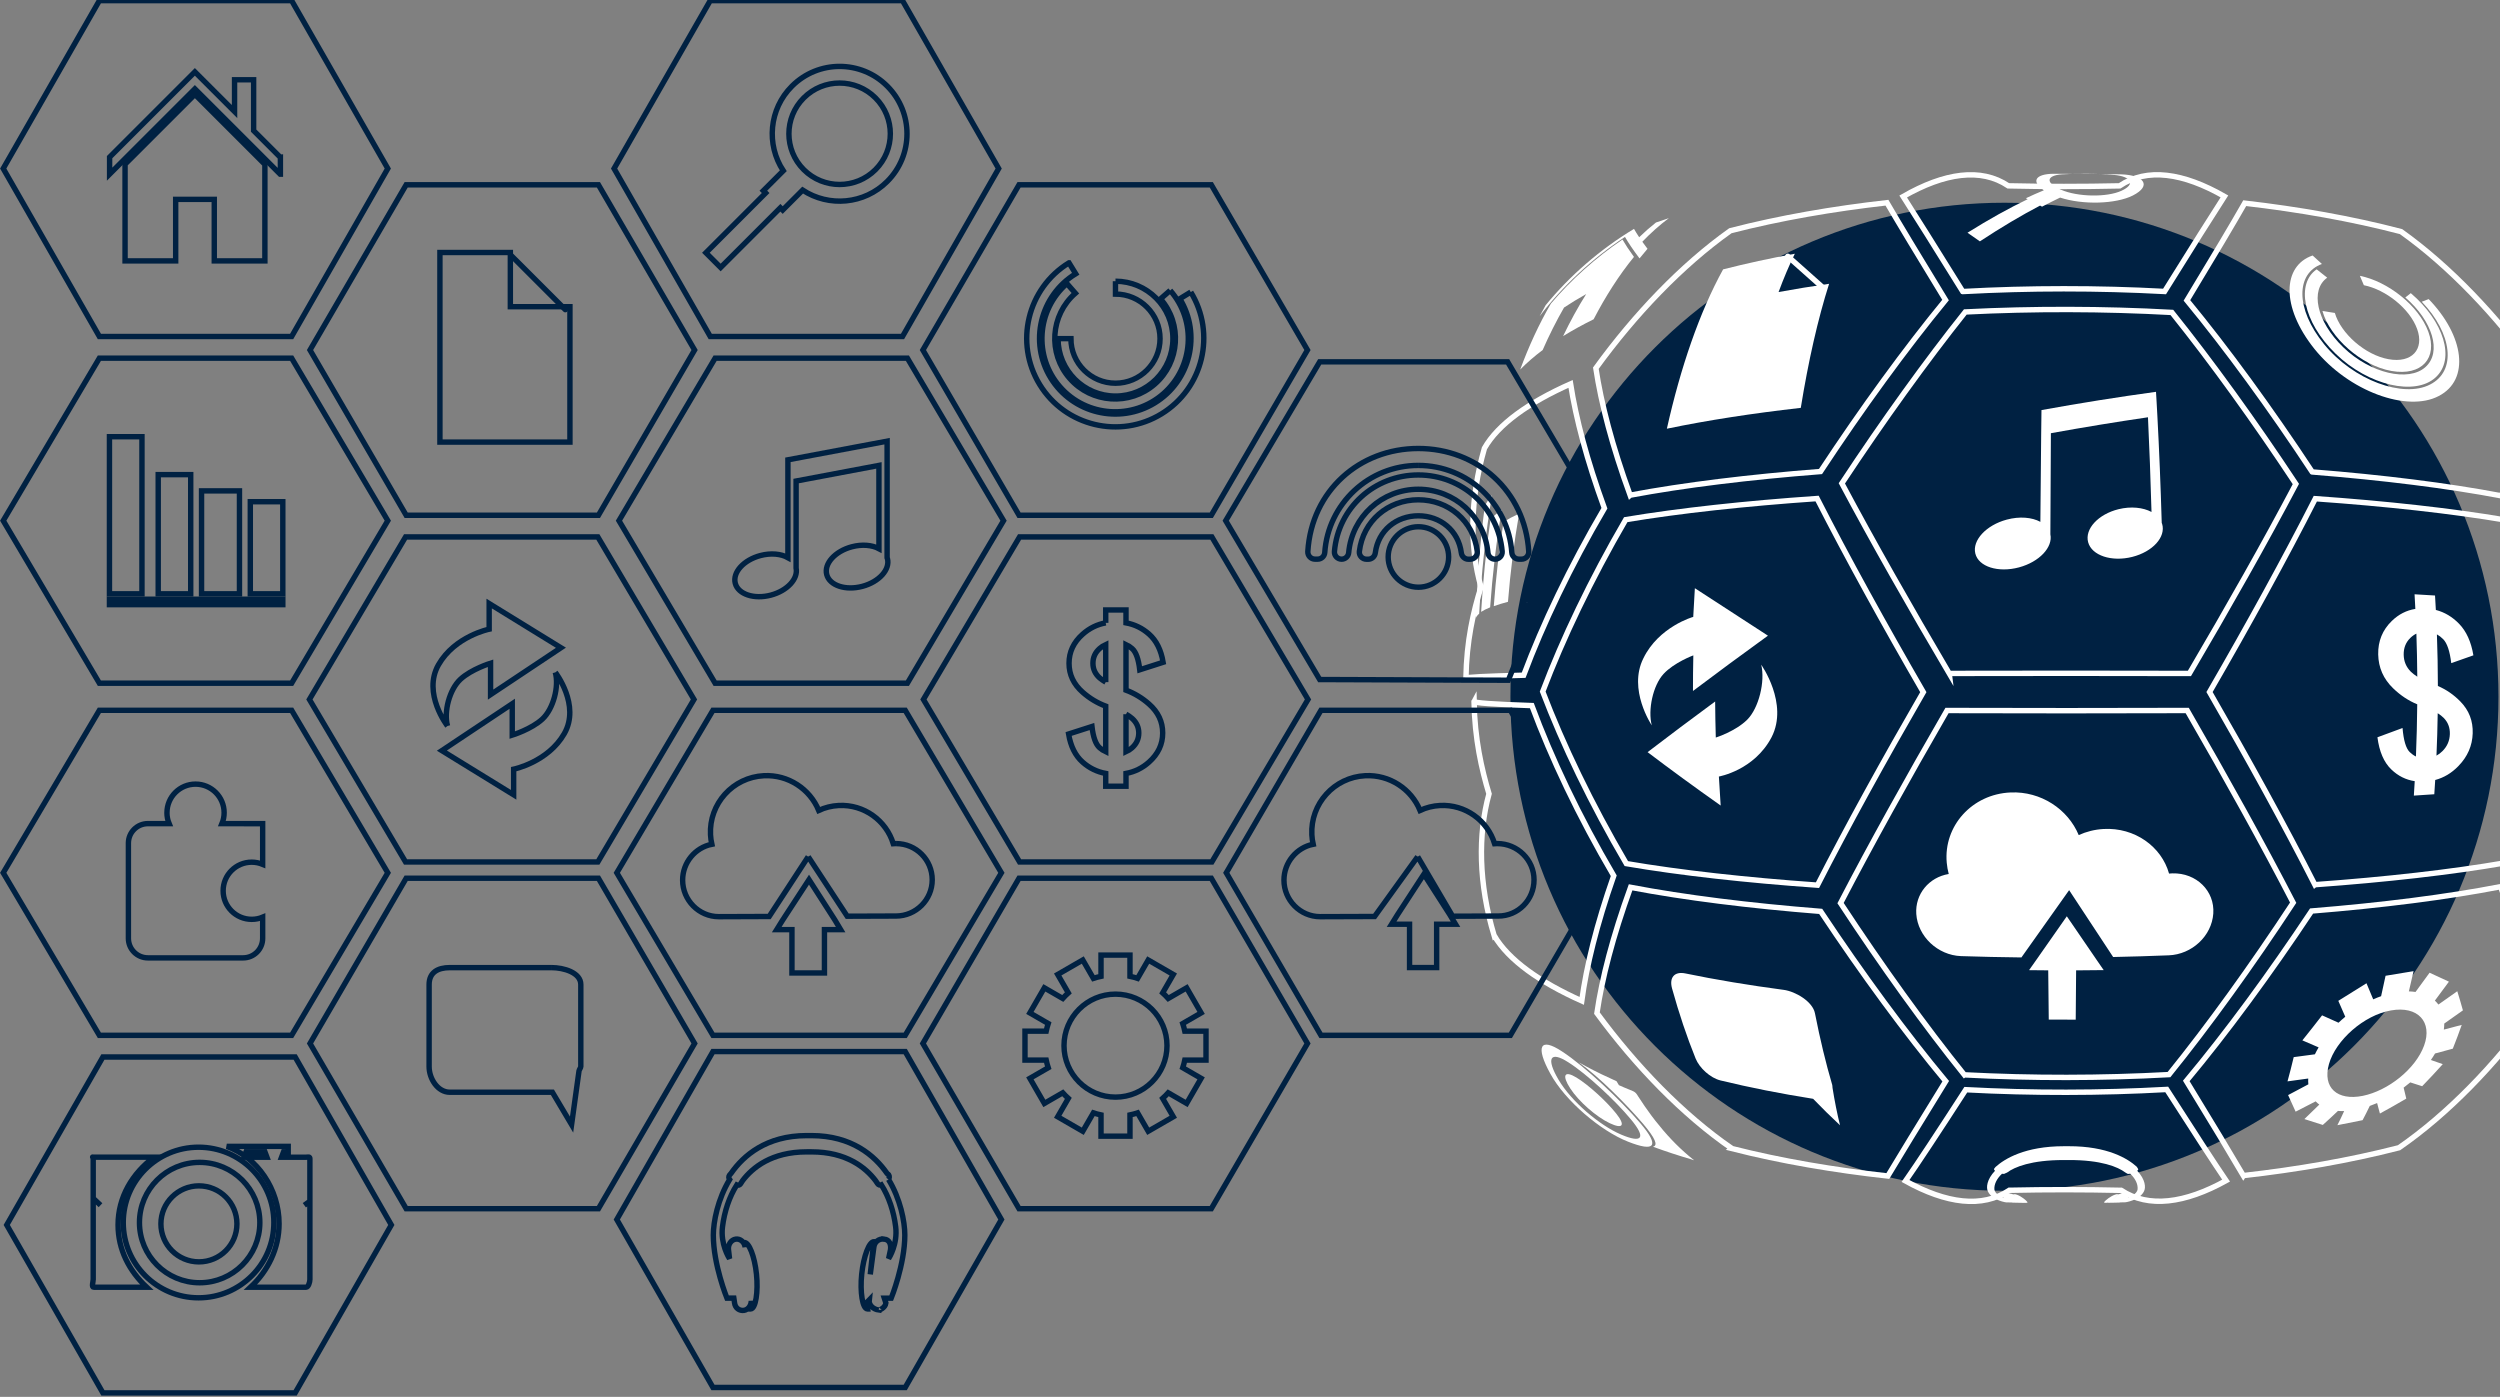 <svg width="162.9mm" height="91.02mm" version="1.1" viewBox="0 0 162.9 91.02" xmlns="http://www.w3.org/2000/svg"><rect x="0" y="0" width="162.9" height="91.02" fill="#808080" stroke="none"/><defs><clipPath id="clipPath2137"><path d="m18.81 329h297.9v-258h-297.9z"/></clipPath></defs><g transform="translate(-15.58 -122.5)"><path d="m114 167.9c0 17.78 14.41 32.19 32.19 32.19s32.19-14.41 32.19-32.19c0-17.78-14.41-32.19-32.19-32.19s-32.19 14.41-32.19 32.19" style="fill:#002142"/><g transform="matrix(.353 0 0 -.353 8.945 238.5)"><g transform="translate(448.7 132.2)"><path d="m0 0c1.241 4.388 6.433 9.02 11.44 9.897 5.005 0.89 7.698-2.155 6.12-6.479-1.581-4.345-6.674-8.357-11.34-9.293-4.66-0.932-7.46 1.484-6.221 5.875m-6.509 1.279c-0.368-1.545-0.75-3.039-1.146-4.477 1.283 0.166 2.557 0.341 3.823 0.524-0.017-0.372-7e-3 -0.729 0.027-1.07-1.249-0.676-2.496-1.338-3.741-1.986 0.497-1.068 0.96-2.088 1.39-3.061 1.23 0.619 2.463 1.253 3.698 1.903 0.204-0.218 0.429-0.416 0.674-0.596-0.921-0.918-1.84-1.81-2.756-2.673 1.165-0.385 2.299-0.745 3.4-1.085 0.932 0.835 1.865 1.7 2.798 2.591 0.367-0.03 0.748-0.04 1.145-0.028-0.408-0.901-0.825-1.771-1.25-2.607 1.565 0.294 3.116 0.601 4.651 0.925 0.452 0.845 0.893 1.723 1.326 2.629 0.452 0.158 0.904 0.337 1.354 0.53 0.189-0.668 0.362-1.313 0.518-1.937 1.63 0.89 3.254 1.81 4.868 2.759-0.147 0.652-0.309 1.326-0.488 2.021 0.418 0.313 0.827 0.637 1.225 0.974 0.748-0.247 1.48-0.483 2.195-0.707 1.284 1.319 2.553 2.678 3.807 4.074-0.717 0.242-1.45 0.497-2.201 0.763 0.276 0.395 0.534 0.797 0.77 1.203 1.109 0.288 2.202 0.585 3.279 0.888 0.572 1.427 1.122 2.892 1.65 4.394-1.084-0.298-2.186-0.589-3.305-0.872 0.054 0.384 0.078 0.756 0.079 1.117 1.161 0.803 2.309 1.614 3.443 2.433-0.317 1.143-0.663 2.321-1.039 3.535-1.147-0.826-2.31-1.646-3.485-2.46-0.193 0.259-0.41 0.501-0.652 0.723 0.874 1.155 1.738 2.323 2.592 3.5-1.152 0.524-2.344 1.076-3.571 1.652-0.856-1.194-1.721-2.379-2.595-3.553-0.392 0.059-0.801 0.098-1.229 0.108 0.3 1.226 0.589 2.472 0.868 3.734-1.691-0.297-3.415-0.58-5.168-0.852-0.264-1.276-0.539-2.534-0.824-3.771-0.489-0.171-0.975-0.366-1.458-0.581-0.396 0.969-0.81 1.96-1.24 2.97-1.722-1.094-3.457-2.176-5.202-3.243 0.444-1.001 0.874-1.981 1.285-2.939-0.429-0.354-0.845-0.722-1.245-1.101-0.993 0.44-2.005 0.894-3.034 1.362-1.212-1.574-2.426-3.116-3.64-4.621 1.018-0.445 2.019-0.876 3.001-1.292-0.251-0.425-0.483-0.851-0.687-1.28-1.294-0.181-2.597-0.355-3.91-0.52" style="fill:#fff"/></g><g transform="translate(432.9 111.6)"><path d="m0 0c-2.045 3.503-5.615 9.422-10.54 17.48 7.391 8.844 15.42 19.76 23.13 31.37 13.02 1.052 24.98 2.57 34.9 4.494 3.259-9.091 5.192-16.76 6.099-23.13-7.138-9.781-15.8-18.8-24.86-25.06-9.149-2.358-18.86-4.022-28.72-5.141z" style="fill:none;stroke-miterlimit:10;stroke:#fff"/></g><g transform="translate(454.4 277.7)"><path d="m0 0c0.25-0.568 0.496-1.146 0.739-1.735 4.058-0.817 8.472-4.323 9.834-8.085 1.362-3.747-0.973-6.353-5.284-5.57-4.317 0.775-8.801 4.747-9.906 8.538-0.76 0.122-1.524 0.241-2.291 0.357 1.361-4.891 7.164-10.1 12.76-11.07 5.593-0.987 8.569 2.431 6.787 7.246-1.785 4.843-7.468 9.278-12.64 10.32" style="fill:#fff"/></g><g transform="translate(463.8 274.5)"><path d="m0 0c-0.33-0.26-0.666-0.525-1.009-0.796 5.008-4.318 6.818-10.1 3.701-12.86-3.097-2.77-10.11-1.191-15.15 3.659-5.044 4.861-6.102 10.64-2.968 12.85-1e-3 1e-3 0 0 0 0-0.649 0.522-1.297 1.036-1.944 1.541-3.789-2.578-2.646-9.586 3.479-15.56 6.121-5.951 14.72-7.82 18.45-4.408 3.76 3.391 1.517 10.39-4.554 15.57" style="fill:#fff"/></g><g transform="translate(467.1 273.4)"><path d="m0 0c-0.418-0.157-0.844-0.318-1.274-0.484 5.606-5.841 6.512-12.77 1.526-15.29-4.966-2.551-14.11 0.793-19.53 7.417-5.421 6.646-5.183 13.14-0.423 14.84-0.572 0.533-1.145 1.056-1.716 1.569-5.51-1.873-5.962-9.398 0.352-17.27 6.32-7.838 17.14-11.73 22.93-8.67 5.813 3.001 4.701 11.11-1.861 17.89" style="fill:#fff"/></g><g transform="translate(445.6 241.5)"><path d="m0 0c-7.688 11.66-15.72 22.68-23.12 31.66 4.964 8.19 8.578 14.27 10.67 17.95 9.924-1.146 19.68-2.851 28.85-5.25 9.032-6.438 17.66-15.57 24.76-25.42-0.941-6.453-2.914-14.2-6.212-23.36-9.919 1.889-21.9 3.381-34.94 4.416z" style="fill:none;stroke-miterlimit:10;stroke:#fff"/></g><g transform="translate(504.2 228.5)"><path d="m0 0c1.457-0.884 2.466-3.756 2.839-7.027 0.062-0.532 0.205-1.017 0.325-1.133 0.02-0.018 0.038-0.037 0.057-0.055 0.135-0.133 0.191 0.266 0.131 0.867-0.406 4.316-1.624 8.448-3.698 9.769-2.043 1.32-3.883-1.074-3.595-5.999 0.037-0.674 0.423-1.373 0.799-1.493 0.051-0.016 0.102-0.032 0.152-0.049 0.321-0.103 0.522 0.254 0.494 0.819-0.188 3.541 1.051 5.184 2.496 4.301" style="fill:#fff"/></g><g transform="translate(503 236)"><path d="m0 0c3.673-2.518 4.942-9.906 5.187-16.28 0.03-0.502 0.07-0.983 0.077-1.106 1e-3 -0.029 2e-3 -0.059 3e-3 -0.088 1e-3 -0.136-0.034 0.206-0.054 0.743-0.11 7.676-1.184 16.12-5.695 19.27-4.351 3.125-8.659-1.645-7.661-12.25 0.062-0.714 0.518-1.415 0.987-1.525 0.101-0.024 0.202-0.047 0.302-0.071 0.419-0.099 0.698 0.311 0.648 0.939-0.727 8.351 2.651 12.88 6.206 10.37" style="fill:#fff"/></g><g transform="translate(503.6 232.5)"><path d="m0 0c2.557-1.678 3.861-6.963 4.227-11.9 0.044-0.519 0.136-1.008 0.198-1.128 0.071-0.135 0.082 0.237 0.044 0.807-0.325 5.864-1.645 12.22-4.826 14.37-3.099 2.139-6.022-1.656-5.455-9.018 0.049-0.695 0.471-1.396 0.894-1.511 0.375-0.101 0.617 0.288 0.576 0.891-0.436 5.918 1.838 9.159 4.342 7.485" style="fill:#fff"/></g><g transform="translate(498 203.6)"><path d="m0 0c-3.542 9.453-8.572 20.05-14.92 30.86 3.275 8.97 5.256 16.59 6.259 22.97 7.707-3.426 13.38-7.435 15.92-11.88 2.709-9.441 2.744-18.32 0.649-25.64 1.411-4.5 2.676-10 2.778-16.87 0.155 0.202-3.776 0.393-10.68 0.563z" style="fill:none;stroke-miterlimit:10;stroke:#fff"/></g><g transform="translate(323.7 194.7)"><path d="m0 0c-0.757 2.868 0.217 7.407 2.176 9.518 1.933 2.097 5.48 3.419 5.49 3.419-0.047-2.189-0.07-4.382-0.067-6.574 4.338 3.269 8.98 6.693 13.84 10.21-4.778 3.083-9.297 6.021-13.49 8.762-0.116-1.759-0.216-3.527-0.299-5.3-0.025 0.01-6.368-1.81-9.202-7.637-2.893-5.761 1.522-12.34 1.553-12.39" style="fill:#fff"/></g><g transform="translate(343.9 205.9)"><path d="m0 0c0.753-3.057-0.439-7.985-2.584-10.13-2.167-2.16-5.813-3.305-5.803-3.304-0.064 2.215-0.104 4.435-0.12 6.659-4.465-3.288-8.644-6.422-12.47-9.351 4.189-3.178 8.715-6.486 13.49-9.856-0.126 1.775-0.237 3.56-0.331 5.353-0.025 5e-3 6.508 1.108 9.733 7.272 3.177 6.209-1.932 13.4-1.909 13.36" style="fill:#fff"/></g><g transform="translate(319 169.2)"><path d="m0 0c-6.504 11.1-11.72 22-15.44 31.75 3.688 9.725 8.864 20.62 15.33 31.74 10.01 1.67 22.12 2.988 35.32 3.898 5.581-10.93 12.35-23.19 19.61-35.74-7.247-12.55-13.99-24.76-19.54-35.63-13.18 0.929-25.28 2.275-35.28 3.982z" style="fill:none;stroke-miterlimit:10;stroke:#fff"/></g><g transform="translate(294.6 155.9)"><path d="m0 0c-2.879 9.586-3.01 18.67-0.946 26.18-1.372 4.561-2.645 10.12-2.766 17.07-0.16-0.286 3.767-0.551 10.67-0.783 3.579-9.651 8.676-20.45 15.12-31.41-3.177-9.055-5.038-16.71-5.91-23.1-7.737 3.461-13.5 7.523-16.16 12.05z" style="fill:none;stroke-miterlimit:10;stroke:#fff"/></g><g transform="translate(465 203.7)"><path d="m0 0c-0.02 2.655-0.075 5.306-0.165 7.949-0.397-0.188-0.774-0.454-1.129-0.802-0.833-0.814-1.241-1.854-1.214-3.107 0.024-1.222 0.466-2.265 1.321-3.117 0.328-0.315 0.724-0.624 1.187-0.923m3.772-6.737c-0.04-2.618-0.116-5.23-0.229-7.832 0.401 0.216 0.775 0.498 1.123 0.847 0.864 0.872 1.311 1.91 1.348 3.124 0.035 1.184-0.338 2.177-1.126 2.985-0.301 0.3-0.673 0.592-1.116 0.876m-4.127 19.25c-0.045 0.902-0.093 1.801-0.146 2.699 1.28-0.073 2.54-0.147 3.78-0.225 0.054-0.886 0.105-1.775 0.151-2.665 1.623-0.421 3.049-1.275 4.287-2.551 1.344-1.386 2.228-3.322 2.644-5.827-1.33-0.471-2.694-0.953-4.086-1.443-0.264 2.224-0.77 3.697-1.489 4.423-0.36 0.363-0.746 0.659-1.159 0.888 0.113-3.167 0.172-6.348 0.179-9.529 1.559-0.664 2.941-1.624 4.155-2.867 1.597-1.634 2.343-3.577 2.272-5.875-0.074-2.297-0.949-4.3-2.659-6.058-1.233-1.266-2.65-2.12-4.261-2.55-0.053-0.879-0.109-1.757-0.169-2.632-1.239-0.086-2.498-0.17-3.775-0.251 0.059 0.886 0.113 1.774 0.163 2.665-1.636 0.246-3.082 0.965-4.332 2.175-1.362 1.312-2.211 3.29-2.553 5.928 1.569 0.576 3.115 1.146 4.636 1.712 0.19-2.282 0.625-3.762 1.329-4.449 0.354-0.343 0.734-0.615 1.143-0.815 0.131 3.199 0.212 6.417 0.241 9.638-1.599 0.655-3.082 1.634-4.439 2.945-1.792 1.722-2.725 3.827-2.768 6.273-0.049 2.447 0.805 4.519 2.524 6.177 1.26 1.221 2.706 1.954 4.332 2.214" style="fill:#fff"/></g><g transform="translate(446.1 165.3)"><path d="m0 0c-5.508 10.84-12.22 23.03-19.45 35.57 7.249 12.54 13.99 24.78 19.53 35.69 13.15-0.926 25.2-2.259 35.12-3.943 6.426-11.1 11.54-21.95 15.17-31.63-3.666-9.713-8.824-20.58-15.28-31.65-9.914-1.721-21.95-3.084-35.08-4.029z" style="fill:none;stroke-miterlimit:10;stroke:#fff"/></g><g transform="translate(417.9 231.9)"><path d="m0 0c-0.02 0.065-0.049 0.126-0.072 0.189-0.201 6.873-0.47 13.51-0.804 19.74-0.045 0.852-0.091 1.697-0.14 2.534-0.037 0.646-0.075 1.287-0.113 1.923-6.902-0.944-13.99-2.075-21.14-3.369-0.02-1.508-0.039-3.04-0.057-4.594-0.06-5.134-0.109-10.51-0.148-16.04-1.545 0.842-3.836 1.052-6.215 0.41-3.792-1.023-6.391-3.822-5.793-6.257 0.598-2.436 4.209-3.586 8.054-2.558 3.76 1.006 6.3 3.718 5.799 6.108 0.025 6.456 0.056 12.72 0.096 18.66 6.041 1.093 12.04 2.078 17.92 2.942 0.264-5.547 0.483-11.41 0.654-17.48-1.552 0.829-3.783 1.077-6.085 0.511-3.746-0.92-6.282-3.658-5.611-6.106 0.669-2.449 4.33-3.657 8.127-2.703 3.799 0.955 6.249 3.68 5.53 6.093" style="fill-rule:evenodd;fill:#fff"/></g><g transform="translate(378.6 204.3)"><path d="m0 0c-7.28 12.35-14.12 24.38-19.82 35.09 7.653 11.59 15.56 22.57 22.79 31.64 12.62 0.634 25.54 0.604 38.13-0.089 7.3-9.101 15.24-20.09 22.89-31.67-5.619-10.66-12.4-22.64-19.65-34.97-14.57 0.038-29.72 0.04-44.34 5e-3z" style="fill:none;stroke-miterlimit:10;stroke:#fff"/></g><g transform="translate(419.8 167.4)"><path d="m0 0c-0.209-5e-3 -0.414-0.021-0.62-0.041-1.393 4.975-6.328 8.558-12.11 8.23-1.628-0.092-3.17-0.488-4.566-1.124-1.989 4.778-6.975 8.115-12.58 7.868-7.134-0.311-12.4-6.216-11.78-12.98 0.062-0.71 0.189-1.401 0.367-2.071-3.664-0.608-6.233-3.725-5.99-7.379 0.282-4.158 3.976-7.62 8.247-7.779 3.697-0.121 7.424-0.204 11.16-0.246 2.826 3.964 5.779 8.124 8.807 12.42 1e-3 0.01 1e-3 0.02 0 0.03 1e-3 0.011 0 0.021 0 0.032 1e-3 -0.011 1e-3 -0.021 0-0.032 1e-3 -0.01 1e-3 -0.02 0-0.03 2.799-4.272 5.521-8.404 8.125-12.34 3.413 0.07 6.816 0.173 10.19 0.309 0 0 0.034-1e-3 0.067 0 4.271 0.163 7.946 3.562 8.23 7.718 0.283 4.153-3.102 7.527-7.554 7.414" style="fill:#fff"/></g><g transform="translate(405.9 151.3)"><path d="m0 0c-1.816 2.644-3.684 5.374-5.592 8.175-1.962-2.817-3.884-5.563-5.754-8.221-0.408-0.579-0.814-1.154-1.217-1.724 1.179-0.015 2.359-0.026 3.54-0.033 0.03-3.15 0.062-6.189 0.098-9.096 1.659-0.01 3.318-0.013 4.977-4e-3 0.026 2.907 0.051 5.947 0.074 9.096 1.696 8e-3 3.394 0.024 5.088 0.048-0.402 0.582-0.807 1.168-1.214 1.759" style="fill:#fff"/></g><g transform="translate(381.4 130.2)"><path d="m0 0c-7.232 8.975-15.17 20-22.86 31.71 5.604 10.79 12.39 22.98 19.65 35.55 14.61-0.047 29.76-0.046 44.34 3e-3 7.243-12.55 14-24.72 19.56-35.48-7.688-11.71-15.65-22.74-22.92-31.73-12.48-0.681-25.27-0.696-37.76-0.046z" style="fill:none;stroke-miterlimit:10;stroke:#fff"/></g><g transform="translate(508 181.5)"><path d="m0 0c-0.011-0.035-0.024-0.075-0.037-0.118 0.104 2.799-0.055 4.429-1.17 3.603-0.311-0.242-0.668-0.677-1.04-1.268-0.214 2.942-1.319 4.802-3.37 4.18-2.588-0.754-5.669-5.801-6.157-11.13-0.052-0.552-0.073-1.081-0.067-1.584-1.919-1.044-3.869-4.051-4.391-7.1-0.604-3.472 0.871-5.618 3.102-4.754 1.913 0.735 3.64 1.498 5.161 2.287 1.793 3.719 3.299 7.362 4.516 10.87 1e-3 8e-3 2e-3 0.014 3e-3 0.022 1e-3 7e-3 2e-3 0.015 3e-3 0.022-2e-3 -8e-3 -2e-3 -0.015-3e-3 -0.022-1e-3 -8e-3 -1e-3 -0.014-3e-3 -0.022 0.424-2.538 0.713-4.903 0.901-7.115 0.779 0.793 1.355 1.604 1.712 2.429 0 0 5e-3 0.011 8e-3 0.019 0.478 1.062 0.571 3.996 0.671 6.49 0.094 2.493 0.394 3.899 0.161 3.195" style="fill:#fff"/></g><g transform="translate(488.8 143.9)"><path d="m0 0c-0.868 6.39-2.727 14.04-5.899 23.1 6.437 10.96 11.53 21.76 15.1 31.41 6.89 0.232 10.8 0.497 10.63 0.783-0.129-6.95-1.409-12.5-2.786-17.06 2.076-7.506 1.958-16.59-0.909-26.17-2.656-4.525-8.405-8.588-16.13-12.05z" style="fill:none;stroke-miterlimit:10;stroke:#fff"/></g><g transform="translate(413.3 112.5)"><path d="m0 0c0.184 0.12 0.248 0.29 0.124 0.412-0.073 0.07-0.123 0.253-0.202 0.325-1.646 1.504-5.391 3.812-12.57 3.797h-0.438c-0.146 0-0.293 0-0.439-1e-3 -7.179-2e-3 -10.95-2.317-12.62-3.825-0.08-0.072-0.146-0.197-0.219-0.269-0.126-0.121-0.059-0.313 0.123-0.432-1.561-1.643-1.654-3.141-1.315-3.823 0.799-1.689 3.499-2.074 3.463-2.019 0.306-6e-3 0.612-0.014 0.919-0.019 0.064-0.013 0.128-0.023 0.192-0.03 0.188-0.022 0.796-0.018 1.376-0.029 0.528-8e-3 0.854-0.022 0.788 3e-3 6e-3 0 0.011 2e-3 0.016 2e-3 0.055-0.011 0.042-0.015-0.057-0.014h5e-3c0.659-3e-3 0.806-0.02 0.303 0.457-0.504 0.468-1.544 1.188-2.299 1.168-0.014 0-0.024-0.01-0.039-0.011 0.122-0.05 0.217-0.115 0.263-0.176 0.021-0.029 0.042-0.056 0.063-0.083-0.173 0.224-0.87 0.427-1.544 0.415-0.675-0.012-1.057-0.229-0.857-0.448 0.116-0.13 0.233-0.25 0.348-0.361-0.106 0.042-1.666 0.545-1.748 1.537-0.058 0.874 0.388 1.919 1.409 2.877 0.224-0.059 0.468-0.039 0.592 0.066 0.098 0.082 0.221 0.06 0.327 0.139 1.382 1.037 4.478 2.326 10.51 2.32h0.424c0.141-1e-3 0.283 0 0.424 1e-3 6.032 0.02 9.111-1.261 10.48-2.295 0.105-0.079 0.217-0.108 0.314-0.19 0.122-0.104 0.37-0.097 0.595-0.038 1.006-0.953 1.439-1.987 1.363-2.861-0.103-0.992-1.677-1.495-1.784-1.538 0.124 0.112 0.25 0.233 0.376 0.364 0.205 0.221-0.12 0.441-0.827 0.449-0.707 9e-3 -1.393-0.195-1.571-0.421-0.325-0.4-0.643-0.717-0.955-0.944 0.328 0.242 0.665 0.586 1.007 1.025 0.048 0.062 0.141 0.12 0.263 0.172-0.013 0-0.029 2e-3 -0.043 2e-3 -0.752 0.019-1.804-0.685-2.329-1.157-0.526-0.479-0.399-0.465 0.261-0.46h5e-3c-0.099-2e-3 -0.106 4e-3 -0.05 0.015l0.231 0.012c-0.168-0.038 0.156-0.027 0.913-0.013h3e-3c-0.014 1e-3 1.004 7e-3 1.202 0.029 8e-3 7e-3 0.017 0.016 0.024 0.028 0.307 7e-3 0.613 0.013 0.919 0.02-0.036-0.053 2.703 0.338 3.536 2.028 0.356 0.685 0.282 2.161-1.255 3.794" style="fill:#fff"/></g><g transform="translate(389.7 108.9)"><path d="m0 0c-5.005-3.345-11.62-2.466-19.17 1.714 2.235 3.205 6.014 8.931 11.13 16.85 12.27-0.652 24.82-0.636 37.09 0.046 5.061-7.905 8.779-13.62 10.96-16.83-7.603-4.209-14.29-5.118-19.37-1.79-6.936 0.155-13.7 0.159-20.63 9e-3z" style="fill:none;stroke-miterlimit:10;stroke:#fff"/></g><g transform="translate(348 145.9)"><path d="m0 0c-6.384 0.848-12.46 1.86-18.11 3.028-2.01 0.414-3.012-0.757-2.449-2.785 1.277-4.593 2.728-8.93 4.345-12.92 0.717-1.766 2.707-3.59 4.62-4.056 5.428-1.319 11.15-2.446 17.07-3.383 1.664-1.722 3.324-3.356 4.97-4.888-0.527 2.104-0.99 4.425-1.39 6.934-0.019 0.122-9e-3 0.369-0.047 0.499-1.18 4.001-2.25 8.453-3.195 13.25-0.412 2.122-3.534 4.023-5.809 4.323" style="fill-rule:evenodd;fill:#fff"/></g><g transform="translate(338.5 116.6)"><path d="m0 0c-9.049 6.227-17.74 15.22-24.93 25 0.937 6.394 2.912 14.1 6.214 23.22 9.999-1.907 22.03-3.407 35.09-4.441 7.707-11.61 15.73-22.52 23.08-31.35-4.973-8.067-8.595-14-10.69-17.5-9.874 1.096-19.6 2.736-28.77 5.066z" style="fill:none;stroke-miterlimit:10;stroke:#fff"/></g><g transform="translate(319.7 237.2)"><path d="m0 0c-3.343 9.192-5.356 16.97-6.328 23.45 7.145 9.85 15.8 18.96 24.83 25.37 9.195 2.372 18.96 4.051 28.9 5.175 2.141-3.678 5.808-9.769 10.82-17.97-7.37-8.97-15.39-19.98-23.08-31.65-13.08-1.017-25.13-2.491-35.13-4.365z" style="fill:none;stroke-miterlimit:10;stroke:#fff"/></g><g transform="translate(347.1 274.7)"><path d="m0 0c0.945 2.551 1.947 4.92 3.002 7.076-4.546-0.835-8.974-1.797-13.24-2.888-4.351-7.895-7.847-18.08-10.38-29.41 7.486 1.554 15.84 2.843 24.72 3.847 1.393 8.601 3.151 16.39 5.226 22.9-3.165-0.455-6.279-0.961-9.328-1.521" style="fill:#fff"/></g><g transform="translate(348.8 281.3)"><path d="m0 0c1.852-1.631 3.941-3.489 6.281-5.59" style="fill:none;stroke-linecap:round;stroke-miterlimit:10;stroke:#fff"/></g><g transform="translate(294.2 237.2)"><path d="m0 0c-0.559-0.663-1.005-1.338-1.329-2.022-0.913-6.974-1.399-13.88-1.666-20.72 0.075 0.295 0.289 0.586 0.632 0.873 0.405 7.275 1.136 14.58 2.363 21.87" style="fill:#fff"/></g><g transform="translate(296 234.5)"><path d="m0 0c-0.799-0.561-1.49-1.133-2.064-1.715-0.838-5.697-1.396-11.41-1.739-17.12 0.429 0.284 0.986 0.564 1.663 0.839 0.431 6.031 1.126 12.05 2.14 18" style="fill:#fff"/></g><g transform="translate(299.2 233.8)"><path d="m0 0c-1.06-0.494-2.018-1-2.867-1.516-0.823-5.145-1.414-10.34-1.801-15.56 0.757 0.271 1.632 0.539 2.618 0.799 0.445 5.479 1.122 10.92 2.05 16.28" style="fill:#fff"/></g><g transform="translate(291.1 213.7)"><path d="M 0,0 C 0.35,1.387 4.143,2.69 10.478,3.844 4.143,2.691 0.35,1.387 0,0" style="fill:#fff"/></g><g transform="translate(410.4 293.4)"><path d="m0 0c-2.702-1.247-8.091-1.148-11.14 0.18-3.076 1.336-2.626 2.641 0.066 2.841 2.712 0.188 6.628 0.174 9.717-0.098 3.068-0.284 4.087-1.672 1.357-2.923m-0.028 3.027c-4.122 0.094-8.98 0.087-12.59 0.109-3.121-0.05-4.229-1.305-1.71-3.05-1.076-0.441-2.189-0.932-3.333-1.471 0.115-0.056 0.231-0.114 0.346-0.172-3.43-1.639-7.157-3.714-11.11-6.19 0.743-0.51 1.505-1.04 2.286-1.593 3.954 2.599 7.678 4.811 11.11 6.602 0.122-0.065 0.245-0.132 0.367-0.198 1.144 0.605 2.255 1.164 3.332 1.676 4.185-1.376 10.28-1.202 13.42 0.382 3.642 1.859 1.978 3.78-2.106 3.905" style="fill:#fff"/></g><g transform="translate(381.1 274.8)"><path d="m0 0c-5.099 8.205-8.836 14.17-11 17.54 7.636 4.375 14.34 5.362 19.41 1.967 6.905-0.155 13.64-0.157 20.54-3e-3 5.045 3.398 11.73 2.421 19.35-1.945-2.18-3.369-5.935-9.339-11.05-17.55-12.32 0.665-24.93 0.66-37.24-0.013z" style="fill:none;stroke-miterlimit:10;stroke:#fff"/></g><g transform="translate(317.1 123.1)"><path d="m0 0c1.785-2.232 1.271-2.968-1.17-1.814-2.449 1.156-5.729 4.001-7.294 6.435-1.565 2.423-1.082 3.347 1.143 1.996 2.23-1.349 5.537-4.381 7.321-6.617" style="fill:#fff"/></g><g transform="translate(318 119.2)"><path d="m0 0c-3.972 1.688-9.192 6.149-11.51 10.1-2.315 3.917-1.62 5.412 1.786 3.233 3.431-2.168 8.716-7.093 11.58-10.56 2.865-3.446 2.084-4.461-1.86-2.775m-10.85 15.32c-4.143 2.746-4.919 0.877-2.185-4.081 2.735-5.024 9.296-10.58 14.34-12.56 4.986-1.974 5.914-0.862 2.308 3.369-3.607 4.267-10.27 10.54-14.46 13.27" style="fill:#fff"/></g><g transform="translate(312.6 130.7)"><path d="m0 0c0.077-0.04 0.155-0.08 0.233-0.121 0.727-0.375 1.468-0.743 2.225-1.104 0.08-0.039 0.162-0.077 0.243-0.116-0.921 0.437-1.823 0.884-2.701 1.341m7.604-3.491c-1.058 0.429-2.093 0.871-3.107 1.324 0.083-0.038 0.168-0.075 0.251-0.112 0.095-0.042 0.19-0.084 0.286-0.126-0.117 0.192-0.234 0.385-0.349 0.579-0.026 0.044-0.053 0.087-0.078 0.131-6e-3 0.01-0.011 0.019-0.017 0.028-0.942 0.418-1.864 0.844-2.765 1.281-0.497 0.241-0.986 0.485-1.47 0.731-0.935 0.476-1.845 0.965-2.728 1.464 3.758-2.672 8.925-7.882 11.92-11.4 2.13-2.544 2.796-3.94 1.761-4.169 2.309-0.848 4.682-1.625 7.098-2.336 0.321-0.095 0.637-0.259 0.401-0.074-1e-3 1e-3 -1e-3 1e-3 -2e-3 1e-3 -0.053 0.042-0.106 0.085-0.16 0.127-0.194 0.155-0.388 0.312-0.579 0.472l-0.15 0.126c-2.178 1.835-4.228 4.012-6.143 6.463-0.133-0.052-0.264-0.103-0.393-0.154 0.13 0.05 0.26 0.103 0.391 0.155-0.219 0.28-0.436 0.564-0.652 0.852-0.049 0.068-0.1 0.133-0.15 0.201-0.81 1.091-1.596 2.231-2.357 3.416-0.076 0.119-0.152 0.239-0.229 0.36-0.187 0.296-0.459 0.533-0.778 0.663" style="fill:#fff"/></g><g transform="translate(320.4 281.2)"><path d="m0 0c-0.893 1.227-1.576 2.269-2.112 3.194-4.949-3.356-9.452-7.397-13.21-11.82-2.232-3.833-4.106-7.94-5.673-12.18 1.221 1.247 2.611 2.45 4.15 3.606 1.19 2.71 2.501 5.336 3.944 7.839 1.296 0.862 2.663 1.693 4.092 2.492-1.545-2.454-2.965-5.056-4.267-7.766 1.754 1.085 3.639 2.122 5.64 3.113 2.201 4.241 4.687 8.139 7.459 11.53-9e-3 -4e-3 -0.018-7e-3 -0.026-0.011" style="fill:#fff"/></g><g transform="translate(322.9 282.7)"><path d="m0 0c-0.348 0.455-0.664 0.882-0.951 1.286 1.553 1.616 3.188 3.08 4.9 4.359-0.8-0.26-1.595-0.529-2.383-0.806-1.064-0.84-2.096-1.748-3.095-2.718-0.372 0.556-0.688 1.066-0.956 1.541-6.233-3.754-11.86-8.637-16.31-14.09-0.384-0.673-0.756-1.355-1.117-2.044 4.235 5.562 9.671 10.63 15.76 14.65 0.637-1.105 1.49-2.379 2.679-3.95 0.01 4e-3 0.021 8e-3 0.032 0.013 0.48 0.605 0.969 1.195 1.466 1.767-0.011-4e-3 -0.021-8e-3 -0.032-0.012" style="fill:#fff"/></g></g><g transform="matrix(.353 0 0 -.353 8.945 238.5)" style="fill:none"><path d="m480.6 200.3c0-50.39-40.85-91.24-91.24-91.24-50.39 0-91.24 40.85-91.24 91.24s40.85 91.24 91.24 91.24c50.39 0 91.24-40.85 91.24-91.24" style="fill:none;opacity:.97"/></g><path d="m111.1 166.7c0.037-2.423 0.484-4.363 0.983-5.949-0.741-2.582-0.731-5.713 0.223-9.043 0.892-1.57 2.894-2.985 5.612-4.193 0.353 2.252 1.052 4.939 2.206 8.102-2.24 3.815-4.014 7.551-5.262 10.88-2.435 0.06-3.82 0.128-3.762 0.199z" style="fill:none;stroke-miterlimit:10;stroke-width:.353;stroke:#fff"/><g transform="matrix(.353 0 0 -.353 8.945 238.5)" clip-path="url(#clipPath2137)" style="fill:none;stroke:#002142"><g transform="translate(215.2 135.6)" style="fill:none;stroke:#002142"><path d="m0 0c0 5.241 4.264 9.505 9.505 9.505s9.505-4.264 9.505-9.505-4.264-9.505-9.505-9.505-9.505 4.264-9.505 9.505m-7.203 2.673v-5.346h3.914c0.101-0.48 0.229-0.949 0.38-1.407l-3.392-1.959 2.673-4.63 3.398 1.961c0.323-0.361 0.666-0.704 1.027-1.027l-1.961-3.398 4.63-2.673 1.959 3.392c0.459-0.151 0.927-0.28 1.407-0.38v-3.914h5.346v3.914c0.48 0.1 0.949 0.229 1.407 0.38l1.959-3.392 4.63 2.673-1.961 3.398c0.361 0.323 0.704 0.666 1.028 1.027l3.397-1.961 2.674 4.63-3.393 1.959c0.151 0.458 0.28 0.927 0.38 1.407h3.914v5.346h-3.914c-0.1 0.48-0.229 0.949-0.38 1.407l3.393 1.959-2.674 4.63-3.397-1.961c-0.324 0.361-0.667 0.704-1.028 1.028l1.961 3.397-4.63 2.673-1.959-3.392c-0.458 0.151-0.927 0.28-1.407 0.38v3.914h-5.346v-3.914c-0.48-0.1-0.948-0.229-1.407-0.38l-1.959 3.392-4.63-2.673 1.961-3.397c-0.361-0.324-0.704-0.667-1.027-1.028l-3.398 1.961-2.673-4.63 3.392-1.959c-0.151-0.458-0.279-0.927-0.38-1.407z" style="fill:none;stroke:#002142"/></g><g transform="translate(206.9 105.5)" style="fill:none;stroke:#002142"><path d="m0 0-17.75 30.5 17.75 30.5h35.49l17.75-30.5-17.75-30.5z" style="fill:none;stroke-miterlimit:10;stroke:#002142"/></g><g transform="translate(224.7 276.7)" style="fill:none;stroke:#002142"><path d="m0 0v-2.371c4.536 0 8.227-3.691 8.227-8.227s-3.691-8.227-8.227-8.227-8.227 3.691-8.227 8.227h-2.371c0-5.844 4.754-10.6 10.6-10.6s10.6 4.754 10.6 10.6c0 5.844-4.754 10.6-10.6 10.6" style="fill:none;stroke:#002142"/></g><g transform="translate(234.8 275)" style="fill:none;stroke:#002142"><path d="m0 0-1.784-1.561c4.047-4.624 3.577-11.68-1.047-15.72-4.623-4.046-11.68-3.577-15.72 1.047-4.046 4.623-3.577 11.68 1.047 15.72l-1.562 1.784c-5.607-4.908-6.176-13.46-1.269-19.07 4.908-5.607 13.46-6.176 19.07-1.269 5.607 4.908 6.177 13.46 1.269 19.07" style="fill:none;stroke:#002142"/></g><g transform="translate(238.6 274.7)" style="fill:none;stroke:#002142"><path d="m0 0-2.022-1.239c4.027-6.572 1.956-15.19-4.616-19.22s-15.19-1.956-19.22 4.616-1.956 15.2 4.616 19.22l-1.238 2.021h-1e-3c-7.686-4.709-10.11-14.8-5.399-22.48 4.71-7.687 14.8-10.11 22.48-5.4 7.686 4.71 10.11 14.8 5.399 22.48" style="fill:none;stroke:#002142"/></g><g transform="translate(206.9 233.5)" style="fill:none;stroke:#002142"><path d="m0 0-17.75 30.5 17.75 30.5h35.49l17.75-30.5-17.75-30.5z" style="fill:none;stroke-miterlimit:10;stroke:#002142"/></g><g transform="translate(286.2 225.8)" style="fill:none;stroke:#002142"><path d="m0 0c0-3.082-2.499-5.581-5.581-5.581s-5.581 2.499-5.581 5.581 2.499 5.581 5.581 5.581 5.581-2.499 5.581-5.581" style="fill:none;stroke:#002142"/></g><g transform="translate(280.6 233.4)" style="fill:none;stroke:#002142"><path d="m0 0c4.055 0 7.408-2.713 7.942-6.845 0.086-0.665 0.635-1.172 1.306-1.172h0.319c0.779 0 1.41 0.676 1.316 1.45-0.681 5.613-5.294 9.521-10.88 9.521s-10.2-3.908-10.88-9.521c-0.094-0.774 0.537-1.45 1.316-1.45h0.319c0.67 0 1.22 0.507 1.306 1.172 0.534 4.132 3.886 6.845 7.942 6.845" style="fill:none;stroke:#002142"/></g><g transform="translate(280.6 238.3)" style="fill:none;stroke:#002142"><path d="m0 0c6.724 0 12.25-5.1 12.85-11.7 0.062-0.682 0.624-1.208 1.309-1.208 0.774 0 1.39 0.665 1.322 1.435-0.711 8.063-7.372 14.11-15.48 14.11s-14.77-6.049-15.48-14.11c-0.068-0.77 0.548-1.435 1.322-1.435 0.684 0 1.247 0.526 1.309 1.208 0.606 6.6 6.129 11.7 12.85 11.7" style="fill:none;stroke:#002142"/></g><g transform="translate(262.8 202.5)" style="fill:none;stroke:#002142"><path d="m-0.401 0.678-17.35 29.32 17.35 29.32h34.69l14.13-23.96-14-34.81z" style="fill:none;stroke-miterlimit:10;stroke:#002142"/></g><g transform="translate(101.4 194.6)" style="fill:none;stroke:#002142"><path d="m0 0c-0.727 2.598 0.363 6.754 2.39 8.625 2.026 1.87 5.559 2.961 5.559 2.961v-5.793l12.99 8.651-13.25 8.157v-4.728s-6.338-1.299-9.352-6.572c-3.013-5.274 1.663-11.3 1.663-11.3" style="fill:none;stroke:#002142"/></g><g transform="translate(121.3 204.5)" style="fill:none;stroke:#002142"><path d="m0 0c0.727-2.598-0.364-6.754-2.39-8.625-2.026-1.87-5.559-2.961-5.559-2.961v5.793l-12.99-8.651 13.25-8.157v4.728s6.339 1.299 9.353 6.573c3.013 5.273-1.663 11.3-1.663 11.3" style="fill:none;stroke:#002142"/></g><g transform="translate(93.66 169.5)" style="fill:none;stroke:#002142"><path d="m0 0-17.75 30 17.75 30h35.49l17.75-30-17.75-30z" style="fill:none;stroke-miterlimit:10;stroke:#002142"/></g><g transform="translate(49.61 178.6)" style="fill:none;stroke:#002142"><path d="m0 0c0-0.716 0.143-1.398 0.401-2.02h-3.912c-1.989 0-3.602-1.612-3.602-3.601v-17.58c0-1.988 1.613-3.601 3.602-3.601h17.58c1.989 0 3.601 1.613 3.601 3.601v3.913c-0.622-0.258-1.304-0.401-2.02-0.401-2.914 0-5.276 2.362-5.276 5.276s2.362 5.277 5.276 5.277c0.716 0 1.398-0.144 2.02-0.402v7.511h-3.462c-0.046 1e-3 -0.092 3e-3 -0.139 3e-3h-3.912c0.258 0.622 0.401 1.304 0.401 2.02 0 2.914-2.362 5.276-5.276 5.276-2.915 0-5.277-2.362-5.277-5.276" style="fill:none;stroke:#002142"/></g><g transform="translate(37.14 137.5)" style="fill:none;stroke:#002142"><path d="m0 0-17.75 30 17.75 30h35.49l17.75-30-17.75-30z" style="fill:none;stroke-miterlimit:10;stroke:#002142"/></g><g transform="translate(222.9 202.7)" style="fill:none;stroke:#002142"><path d="m0 0v6.935c-0.393-0.176-0.766-0.42-1.119-0.732-0.826-0.732-1.24-1.64-1.24-2.725 0-1.058 0.406-1.953 1.22-2.685 0.312-0.271 0.692-0.535 1.139-0.793m3.742-5.918v-6.935c0.394 0.176 0.759 0.413 1.099 0.711 0.84 0.746 1.261 1.661 1.261 2.746 0 1.057-0.408 1.953-1.221 2.684-0.312 0.272-0.691 0.537-1.139 0.794m-3.742 16.86v2.379h3.742v-2.379c1.614-0.298 3.037-0.997 4.271-2.095 1.342-1.193 2.203-2.922 2.583-5.186l-4.311-1.383c-0.231 1.979-0.699 3.281-1.404 3.905-0.352 0.312-0.732 0.562-1.139 0.752v-8.42c1.56-0.583 2.977-1.436 4.251-2.562 1.681-1.478 2.522-3.261 2.522-5.349s-0.847-3.884-2.543-5.389c-1.22-1.085-2.63-1.776-4.23-2.075v-2.359h-3.742v2.359c-1.613 0.299-3.037 0.996-4.271 2.095-1.342 1.193-2.203 2.922-2.582 5.186l4.311 1.383c0.23-1.98 0.698-3.281 1.403-3.905 0.353-0.312 0.732-0.563 1.139-0.752v8.419c-1.559 0.583-2.976 1.438-4.25 2.563-1.681 1.478-2.522 3.261-2.522 5.349s0.841 3.878 2.522 5.369c1.234 1.098 2.65 1.797 4.25 2.095" style="fill:none;stroke:#002142"/></g><g transform="translate(207 169.5)" style="fill:none;stroke:#002142"><path d="m0 0-17.75 30 17.75 30h35.49l17.75-30-17.75-30z" style="fill:none;stroke-miterlimit:10;stroke:#002142"/></g><g transform="translate(182.6 225.5)" style="fill:none;stroke:#002142"><path d="m0 0c-0.014 0.054-0.037 0.105-0.055 0.158v21.52l-18.31-3.443v-18.06c-1.263 0.71-3.142 0.901-5.08 0.389-3.093-0.818-5.168-3.117-4.635-5.134 0.534-2.018 3.474-2.99 6.567-2.172 3.025 0.8 5.07 3.015 4.659 5v16.06l15.29 2.886v-15.37c-1.263 0.675-3.102 0.85-5.001 0.348-3.093-0.818-5.168-3.117-4.635-5.134 0.534-2.018 3.474-2.99 6.567-2.172s5.168 3.117 4.635 5.134" style="fill:none;stroke:#002142"/></g><g transform="translate(150.8 202.5)" style="fill:none;stroke:#002142"><path d="m0 0-17.75 30 17.75 30h35.49l17.75-30-17.75-30z" style="fill:none;stroke-miterlimit:10;stroke:#002142"/></g><g transform="translate(184.2 172.9)" style="fill:none;stroke:#002142"><path d="m0 0c-0.174 0-0.345-9e-3 -0.515-0.022-1.316 4.276-5.4 7.283-10.07 7.048-1.319-0.066-2.563-0.387-3.692-0.909-1.632 3.948-5.614 6.634-10.12 6.407-5.73-0.288-10.14-5.167-9.853-10.9 0.03-0.601 0.114-1.186 0.241-1.754-3.072-0.605-5.389-3.371-5.389-6.619 0-3.693 2.994-6.747 6.687-6.747l9.292 0.035 7.2 11.04v0.054-0.054l7.201-10.99 8.86 0.033s0.096-2e-3 0.124-2e-3c3.693 0 6.707 2.993 6.707 6.686s-2.974 6.687-6.667 6.687" style="fill:none;stroke:#002142"/></g><g transform="translate(172.9 158.8)" style="fill:none;stroke:#002142"><path d="m0 0-4.771 7.439-4.891-7.509-1.067-1.72h2.809v-8h6v8h2.99z" style="fill:none;stroke:#002142"/></g><g transform="translate(150.4 137.5)" style="fill:none;stroke:#002142"><path d="m0 0-17.75 30 17.75 30h35.49l17.75-30-17.75-30z" style="fill:none;stroke-miterlimit:10;stroke:#002142"/></g><g transform="translate(296.7 172.9)" style="fill:none;stroke:#002142"><path d="m-1.5 0c-0.173 0-0.345-9e-3 -0.515-0.022-1.316 4.276-5.4 7.283-10.07 7.048-1.319-0.066-2.563-0.387-3.692-0.909-1.632 3.948-5.614 6.634-10.12 6.407-5.73-0.288-10.14-5.167-9.853-10.9 0.03-0.601 0.114-1.186 0.241-1.754-3.072-0.605-5.389-3.371-5.389-6.619 0-3.693 2.994-6.747 6.687-6.747l10.04 0.035 7.953 11.04v0.054-0.054l6.448-10.99 8.484 0.033s-0.093-2e-3 -0.065-2e-3c3.693 0 6.613 2.993 6.613 6.686s-3.068 6.687-6.761 6.687" style="fill:none;stroke:#002142"/></g><g transform="translate(286.4 159.8)" style="fill:none;stroke:#002142"><path d="m0 0-4.772 7.439-4.89-7.509-1.067-1.72h3.315v-8h5v8h3.484z" style="fill:none;stroke:#002142"/></g><g transform="translate(262.9 137.5)" style="fill:none;stroke:#002142"><path d="m-0.268 0-17.48 30 17.48 30h34.96l17.48-30-17.48-30z" style="fill:none;stroke-miterlimit:10;stroke:#002142"/></g><g transform="translate(182.8 110.9)" style="fill:none;stroke:#002142"><path d="m0 0c0.176 0.238 0.203 0.594 0.032 0.857-0.1 0.154-0.203 0.121-0.308 0.273-2.263 3.26-6.518 6.96-13.93 6.96h-0.913c-7.416 0-11.67-3.694-13.93-6.953-0.106-0.152-0.208-0.209-0.308-0.363-0.171-0.262-0.145-0.557 0.032-0.795-2.169-3.579-3.005-7.769-3.005-10.26 0-5.451 2.512-11.63 2.512-11.63h1.275l0.131-0.883c0.111-0.944 0.894-1.496 1.741-1.373 0.772 0.112 1.335 0.908 1.345 1.756l0.032-0.345c0.038-0.322-0.028-0.155-0.168-1.155h7e-3c0.941 0 1.428 3.161 1.087 6.431-0.34 3.271-1.379 5.967-2.32 5.846-0.019-3e-3 -0.036 0.064-0.054 0.06 0.129-0.188 0.219-0.378 0.248-0.629l0.039-0.317c-0.11 0.944-0.893 1.625-1.74 1.502s-1.449-0.993-1.339-1.937l0.195-1.666c-0.122 0.189-1.696 2.69-1.301 5.874 0.352 2.834 1.243 5.516 2.636 7.732 0.241-0.113 0.524-0.046 0.688 0.194 0.13 0.19 0.264 0.442 0.402 0.623 1.817 2.382 5.339 5.287 11.8 5.287h0.913c6.46 0 9.981-2.905 11.8-5.286 0.138-0.182 0.272-0.4 0.402-0.591 0.165-0.24 0.448-0.323 0.688-0.21 1.394-2.216 2.285-4.905 2.637-7.74 0.395-3.184-1.179-5.688-1.302-5.877l0.356 1.667c0.11 0.944-0.178 1.819-1.178 1.942v-2e-3c-1 0.124-1.79-0.549-1.901-1.494l-0.667-5.023 0.586 5.358c0.029 0.251 0.098 0.477 0.228 0.665-0.018 4e-3 -0.046 9e-3 -0.064 0.012-0.941 0.122-1.985-2.719-2.326-5.99-0.34-3.27 0.142-6.431 1.083-6.431h7e-3c-0.14 1-0.207 0.859-0.169 1.181l0.462 0.479c-0.11-0.944 0.761-1.727 1.761-1.85v0.027c0-0.123 1.207 0.322 1.318 1.267l-0.292 0.896h1.276s2.511 6.2 2.511 11.65c0 2.493-0.835 6.68-3.004 10.26" style="fill:none;stroke:#002142"/></g><g transform="translate(150.4 72.5)" style="fill:none;stroke:#002142"><path d="m0 0-17.75 31 17.75 31h35.49l17.75-31-17.75-31z" style="fill:none;stroke-miterlimit:10;stroke:#002142"/></g><g transform="translate(120.6 150)" style="fill:none;stroke:#002142"><path d="m0 0h-18.78c-2.23 0-3.816-0.902-3.816-3.132v-15.14c0-2.23 1.586-4.732 3.816-4.732h18.94l3.544-5.972 1.372 9.919c0.02 0.159 0.332 0.62 0.332 0.785v15.14c0 2.23-3.175 3.132-5.404 3.132" style="fill:none;stroke:#002142"/></g><g transform="translate(93.77 105.5)" style="fill:none;stroke:#002142"><path d="m0 0-17.75 30.5 17.75 30.5h35.49l17.75-30.5-17.75-30.5z" style="fill:none;stroke-miterlimit:10;stroke:#002142"/></g><g transform="translate(93.77 233.5)" style="fill:none;stroke:#002142"><path d="m0 0-17.75 30.5 17.75 30.5h35.49l17.75-30.5-17.75-30.5z" style="fill:none;stroke-miterlimit:10;stroke:#002142"/></g><g transform="translate(113,272)" style="fill:none;stroke:#002142"><path d="m0 0v10h-13v-35h24v25z" style="fill:none;stroke:#002142"/></g><g transform="translate(113.2 281.4)" style="fill:none;stroke:#002142"><path d="m0 0 9.949-9.949" style="fill:none;stroke-linecap:round;stroke-miterlimit:10;stroke:#002142"/></g><path d="m45 248h-6v-29h6z" style="fill:none;stroke:#002142"/><path d="m54 241h-6v-22h6z" style="fill:none;stroke:#002142"/><path d="m63 238h-7v-19h7z" style="fill:none;stroke:#002142"/><path d="m65 219h6v17h-6z" style="fill:none;stroke:#002142"/><path d="m39 217h32v1h-32z" style="fill:none;stroke:#002142"/><g transform="translate(37.14 202.5)" style="fill:none;stroke:#002142"><path d="m0 0-17.75 30 17.75 30h35.49l17.75-30-17.75-30z" style="fill:none;stroke-miterlimit:10;stroke:#002142"/></g><g transform="translate(180.4 297.3)" style="fill:none;stroke:#002142"><path d="m0 0c-3.656-3.655-9.582-3.656-13.24 0-3.655 3.655-3.655 9.582 0 13.24 3.656 3.656 9.582 3.656 13.24 0 3.655-3.655 3.655-9.582 0-13.24m2.176 15.41c-4.857 4.858-12.73 4.858-17.59 0-4.246-4.245-4.78-10.79-1.605-15.62l-3.68-3.68 0.426-0.426-11.03-11.03 2.72-2.719 11.03 11.03 0.427-0.427 3.68 3.681c4.826-3.175 11.38-2.641 15.62 1.604 4.857 4.857 4.857 12.73 0 17.59" style="fill:none;stroke:#002142"/></g><g transform="translate(149.9 266.5)" style="fill:none;stroke:#002142"><path d="m0 0-17.75 31 17.75 31h35.49l17.75-31-17.75-31z" style="fill:none;stroke-miterlimit:10;stroke:#002142"/></g><g transform="translate(37.79 71.5)" style="fill:none;stroke:#002142"><path d="m0 0-17.75 31 17.75 31h35.49l17.75-31-17.75-31z" style="fill:none;stroke-miterlimit:10;stroke:#002142"/></g><g transform="translate(62.53 102.7)" style="fill:none;stroke:#002142"><path d="m0 0c0-3.875-3.141-7.016-7.016-7.016s-7.016 3.141-7.016 7.016 3.141 7.016 7.016 7.016 7.016-3.141 7.016-7.016" style="fill:none;stroke:#002142"/></g><g transform="translate(55.65 91.83)" style="fill:none;stroke:#002142"><path d="m0 0c-6.137 0-11.11 4.975-11.11 11.11 0 6.137 4.974 11.11 11.11 11.11s11.11-4.975 11.11-11.11c0-6.136-4.974-11.11-11.11-11.11m-0.201 25.02c-7.678 0-13.9-6.225-13.9-13.9 0-7.678 6.225-13.9 13.9-13.9 7.679 0 13.9 6.225 13.9 13.9 0 7.679-6.225 13.9-13.9 13.9" style="fill:none;stroke:#002142"/></g><g transform="translate(63.85 115)" style="fill:none;stroke:#002142"><path d="m0 0 0.373 1h3.472l0.372-1zm11.43 0h-4.512l0.373 1h0.857v1h-11.34c5.634-2 9.652-7.904 9.652-14.28 0-4.554-2.053-8.723-5.279-11.72h10.25c0.453 0 0.718 0.991 0.718 1.444v14.43l-1.027-0.74 1.027 0.742v7.829c0 0.454-0.265 0.296-0.718 0.296" style="fill:none;stroke:#002142"/></g><g transform="translate(40.59 102.5)" style="fill:none;stroke:#002142"><path d="m0 0c0 5.164 2.637 9.511 6.635 12.51h-11.12c-0.454 0-0.106 0.158-0.106-0.295v-7.301l1.349-1.271-1.349 1.268v-14.96c0-0.454-0.348-1.445 0.106-1.445h9.767c-3.226 3-5.28 6.935-5.28 11.49" style="fill:none;stroke:#002142"/></g><g transform="translate(37.14 266.5)" style="fill:none;stroke:#002142"><path d="m0 0-17.75 31 17.75 31h35.49l17.75-31-17.75-31z" style="fill:none;stroke-miterlimit:10;stroke:#002142"/></g><g transform="translate(67.66 298.3)" style="fill:none;stroke:#002142"><path d="m0 0-12.89 12.89-12.89-12.89v-17.85h9.344v11.36h7.125v-11.36h9.343v17.85z" style="fill:none;stroke:#002142"/></g><g transform="translate(70.51 299.6)" style="fill:none;stroke:#002142"><path d="m0 0-4.897 4.897v9.394h-3.521v-5.873l-7.325 7.325-15.74-15.74v-3.137l15.74 15.74 15.74-15.74h0.047v3.137z" style="fill:none;stroke:#002142"/></g><g transform="translate(280.6 242.7)" style="fill:none;stroke:#002142"><path d="m0 0c9.146 0 16.63-7.086 17.26-16.08 0.048-0.689 0.621-1.222 1.311-1.222h0.494c0.766 0 1.369 0.653 1.322 1.418-0.692 11.2-9.555 19.01-20.39 19.01s-19.7-7.807-20.39-19.01c-0.047-0.765 0.556-1.418 1.322-1.418h0.494c0.69 0 1.263 0.533 1.311 1.222 0.626 8.995 8.114 16.08 17.26 16.08" style="fill:none;stroke:#002142"/></g></g></g></svg>

